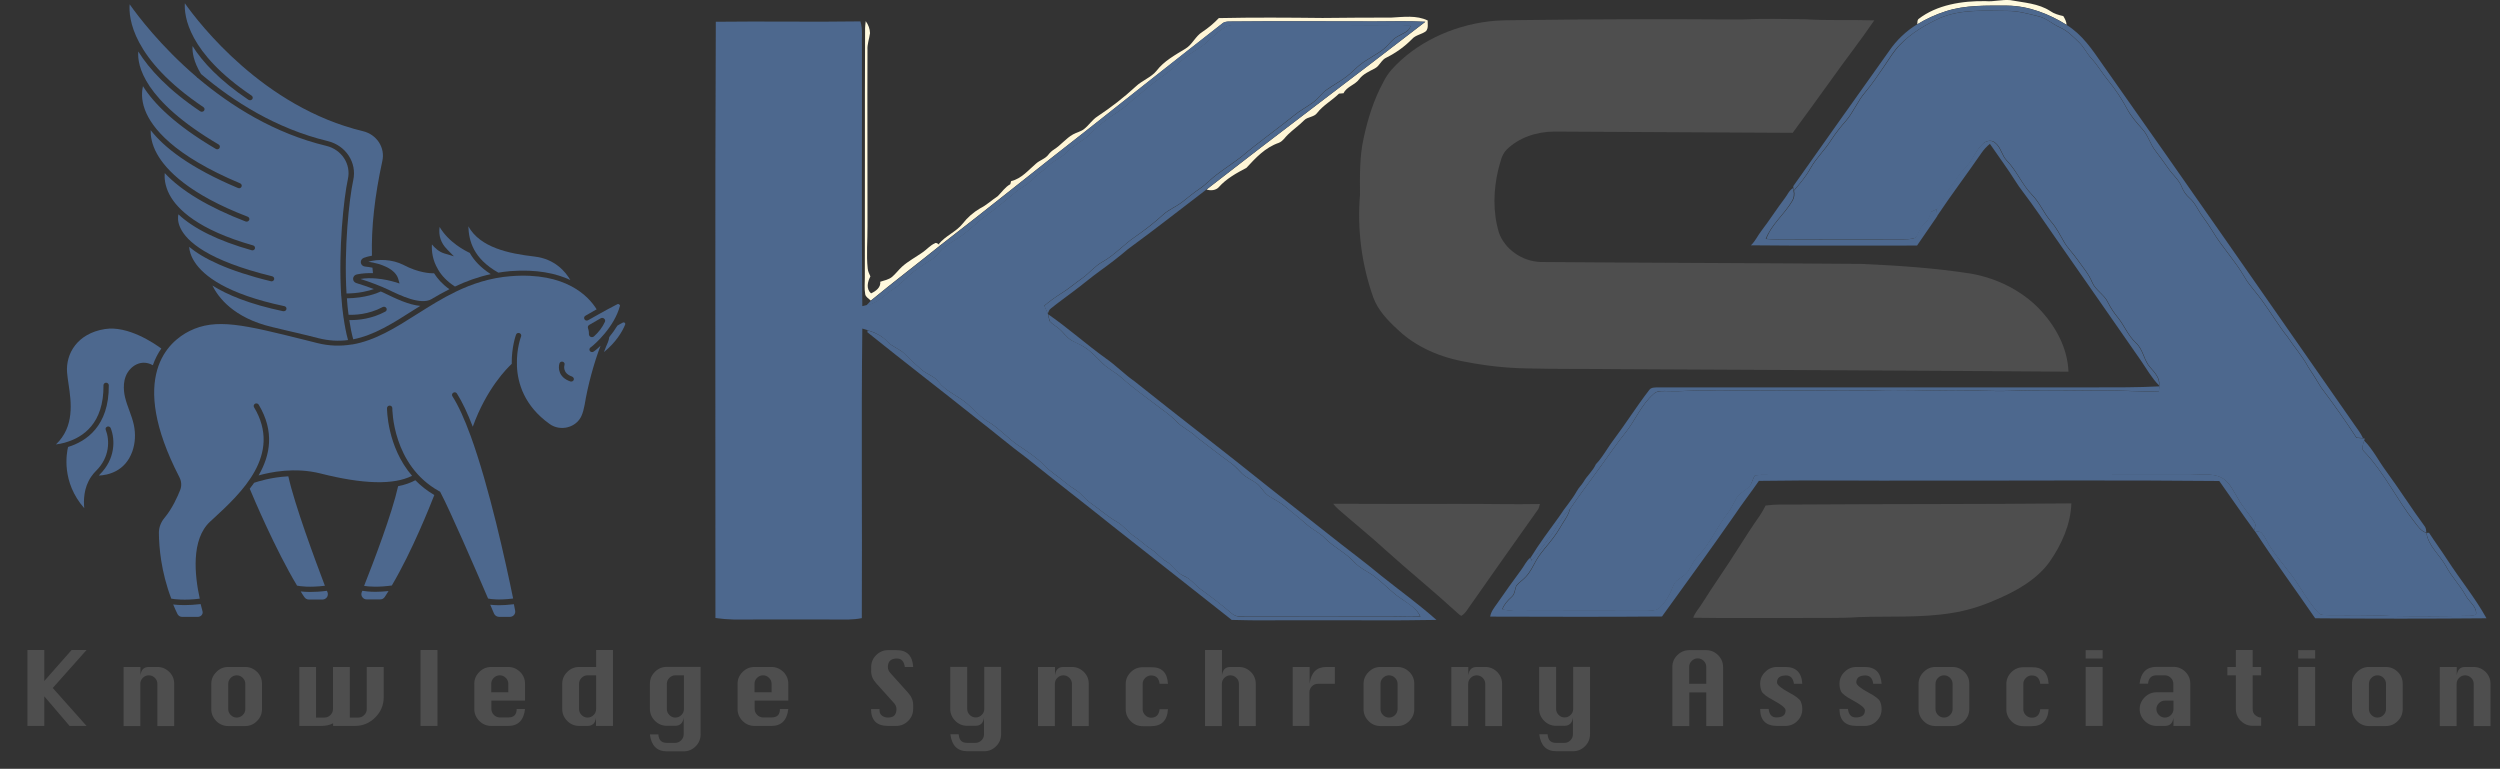 <?xml version="1.0" encoding="utf-8"?>
<!-- Generator: Adobe Illustrator 24.3.0, SVG Export Plug-In . SVG Version: 6.00 Build 0)  -->
<svg version="1.1" id="レイヤー_1" xmlns="http://www.w3.org/2000/svg" xmlns:xlink="http://www.w3.org/1999/xlink" x="0px"
	 y="0px" viewBox="0 0 1976.1 607.7" style="enable-background:new 0 0 1976.1 607.7;" xml:space="preserve">
<rect x="0" y="0" width="1976.1" height="607.7" fill="#333333" stroke="none"/>
<style type="text/css">
	.st0{fill:#FFF9DD;}
	.st1{fill:#4D688E;}
	.st2{fill:#FFF6D7;}
	.st3{fill:#4E4E4E;}
	.st4{fill:#FFF9DE;}
</style>
<g id="レイヤー_2_1_">
	<g id="レイヤー_1-2">
		<path class="st0" d="M1569.5,0.9c6.5,0.6,12.9-1.4,19.4-0.8c10.8,2,22.6,2.6,31.8,8.7c3,2.1,6.6,3.1,10.2,3.9
			c1.3,2.1,2.5,4.4,2.6,6.9c-13.8-8.6-29.9-15-46.9-15.2c-16.3,0-33.1-0.6-48.7,4.5c-7.8,2.5-15.4,6-22.4,10.3c0.2-1.4-0.2-3,1-4.2
			C1530.9,3.8,1550.9,0.6,1569.5,0.9z"/>
		<path class="st1" d="M1537.9,9c15.6-5.1,32.4-4.5,48.7-4.5c17,0.2,33.1,6.6,46.9,15.2c12.4,7.6,20.2,19.4,28,30.6
			c66.8,94.6,132.7,189.6,198.9,284.5c2.6,3.8,5.5,7.4,7.4,11.5l-5.1-0.4c-8.8-13.5-18.2-26.8-28-39.8c-3.2-5.5-6.7-10.9-10.2-16.2
			c-4.5-8.5-11.1-15.8-16.4-23.9c-7.2-9-12.9-18.8-19.7-28.1c-4.6-6.6-10.5-12.4-14.4-19.4c-7.3-12.5-17.5-23.3-24.9-35.6
			c-2.5-4.1-5.2-8.1-8.1-12c-3.5-4.7-5.5-10.2-10.1-14.3c-2.7-2.4-4.9-5.3-6.2-8.7c-2.1-5.7-7.2-9.7-10.6-14.7
			c-3.4-4.8-6.8-9.6-10.4-14.2c-4.1-5.3-5.6-12-10.2-17c-4.4-5-8.8-10-12-15.8c-4.3-8.1-9.4-15.7-15.2-22.8c-4.6-5.5-8-11.7-12.9-17
			c-3.9-4.1-6.1-9.2-10.1-13.1c-4.6-4.4-9.1-9.1-15.2-11.8c-5.8-2.5-10.3-7-16.5-8.6c-8.2-2-16.4-4.4-25-4.3
			c-17.7-0.1-36.4-1.5-52.9,5.5c-11.8,5.4-23.1,12.1-31.9,21.1c-5.2,5.1-8.6,11.3-12.6,17.1c-4.8,7.1-9.6,14.2-15.2,20.8
			c-5.9,6.9-9,15.3-14.9,22.2c-4.4,4.9-8.4,10.1-12,15.6c-4.9,7.7-11.8,14.2-16.2,22.1c-3.5,6.4-8.2,12.1-13.1,17.6
			c-0.1-0.5-0.2-1.5-0.3-2.1c0-0.3,0-1,0-1.4c25.1-35.6,50.3-71.1,75.6-106.6c5.9-8.7,13.5-16,22.5-21.4
			C1522.5,15,1530,11.5,1537.9,9z"/>
		<path class="st1" d="M1533.6,14.2c16.5-7,35.2-5.6,52.9-5.5c8.6-0.1,16.8,2.3,25,4.3c6.3,1.5,10.8,6.1,16.5,8.6
			c6.1,2.7,10.6,7.4,15.2,11.8c4.1,3.9,6.3,9,10.1,13.1c4.9,5.3,8.3,11.5,12.9,17c5.8,7.1,10.9,14.8,15.2,22.9
			c3.1,5.8,7.5,10.8,12,15.8c4.6,5.1,6.1,11.7,10.2,17c3.6,4.7,7,9.4,10.4,14.2c3.4,5,8.5,9,10.6,14.7c1.3,3.4,3.5,6.4,6.2,8.7
			c4.5,4,6.6,9.6,10.1,14.3c2.9,3.9,5.5,7.9,8.1,12c7.4,12.4,17.7,23.2,24.9,35.6c3.9,7,9.8,12.8,14.4,19.4
			c6.7,9.2,12.5,19.1,19.7,28.1c5.3,8.1,11.9,15.4,16.4,23.9c3.5,5.4,6.9,10.7,10.2,16.2c9.8,13,19.2,26.2,28,39.8l5.1,0.4l1.5,0.1
			c-0.1,0.5-0.4,1.4-0.5,1.8c-0.6,2.8-2.8,6.2,0,8.6c16.1,16.9,25.6,37.6,39.8,55.7c2.6,3.3,4.9,7.1,9.3,8.5l0.1,0.1l0,0
			c1.5,10.4,10.8,17.6,15.7,26.7c4.3,8.1,11,14.8,15.4,22.9c2.7,5,9.3,9,8,15.1c-2.2,0.6-4.5,0.9-6.9,0.8
			c-19.6,0.5-39.1,0.5-58.7,0.2c-16.9-1-33.9-0.5-50.8-0.7c-2.8-0.2-6.3,0.3-8.2-2c-6.3-6.8-11-14.7-16-22.3
			c-6.2-9.8-14.5-18.4-20.9-28.1c-2.9-4-4.5-8.6-7.7-12.4c-1.3-1.6-3.8-1.2-5.6-1.7l-0.3-0.4c0.3-2.2,1.6-4.6,0-6.7
			c-3.8-6.2-9.1-11.7-12.6-18.1c-3.6-5.7-6.2-12.5-12.3-16.4c-7.7-4.6-17.3-2.8-25.9-2.8c-109.9,0.2-219.9,0-329.8,0.1
			c-4.7,0-9.4-0.4-14,0.3c-2.2,2.8-2.3,6.4-4.6,9c-3.1,3.2-7.8,5.1-10,9c-2.4,4.3-4.4,8.8-7.5,12.7c-6.7,8.5-11.1,18.3-17.6,26.9
			c-3,4.1-7,7.5-9.5,11.9c-1.9,3.2-3.3,6.9-6.5,9.3c-3.1,2.6-7.4,4.4-8.8,8.3c-2.5,6.4-5.7,12.8-11,17.7c-2.5,2.4-6.5,2.1-9.8,2.3
			c-30.5-0.1-61,0-91.5,0c-7.7-0.1-15.5,0.8-22.9-1.2c1.4-3.9,4.3-7,7.4-9.8c2.7-2.3,2.4-5.9,3.7-8.8c2-2.5,5-4.4,7.2-6.8
			c3.7-3.7,5.8-8.4,8.3-12.9c3.7-6.6,9.2-12.1,13.7-18.2c3.8-4.9,6.5-10.3,9.9-15.4c1.5-2.4,2.6-5,3.4-7.7
			c7.8-11.6,16.5-22.8,24.6-34.2c6.3-8.6,12.2-17.4,18.9-25.7c8-9.9,12.5-22,22.3-30.7c3-3,7.9-2.2,11.9-2.3
			c10.9,0.5,21.8-1.1,32.7-0.5c10.2,0.6,20.3-0.3,30.5,0c32.7-0.4,65.5,0.5,98.2,0.1c21.8,0.8,43.7-0.3,65.5-0.3
			c14.3-0.1,28.7,1,43,0.5c24.8-0.9,49.7-0.3,74.5-0.2c14.4-0.4,28.8,1.2,43.2,0.5c0.1-1.3,0.2-2.5,0.3-3.8c0-0.2,0-0.7,0-1
			c0.7-5.7-3.4-10-7-14.1c-5.2-5.8-5.4-14-11.3-19.4c-6.2-5.7-9-13.4-14.1-19.8c-3.1-3.7-5.8-7.8-8-12.1c-2.8-6.2-9.9-9.7-12.5-16
			c-2.7-6.6-7.6-12.1-11.7-18c-3.3-4.8-7.7-8.9-10.5-13.9c-3.2-5.5-6-11.2-10.3-16.1c-5.8-6.6-8.8-14.8-15-21.1
			c-8-8.1-11.9-18.7-19.8-26.9c-4.3-4.3-4.7-10.9-9.8-14.6c-2.8-2.2-7-1.2-9.3,1.1c-6.2,5.7-8.2,13.9-14.3,19.6
			c-4.8,4.4-7.4,10.2-11.5,15.1c-4.4,5.2-5.7,11.9-10.4,16.9c-1.5,0.8-3.1,1.5-4.6,2.2c-0.7,2.3-1.6,4.6-2.8,6.7
			c-2.1,2.8-5.4,4.8-6.5,8.1c-1.2,2.2-1.5,5.5-4.6,6.2c-5,1.1-10.1,0.7-15.2,0.8c-30.1,0-60.2-0.1-90.3,0.1c-3.7,0-7.4-0.2-11.1-0.5
			c4.1-11.4,14.6-19.5,20.7-30c1.5-2.4,1.9-5.3,1.2-8.1c4.8-5.6,9.6-11.3,13.1-17.6c4.4-7.9,11.3-14.4,16.2-22.1
			c3.6-5.5,7.6-10.7,12-15.6c5.9-6.9,9-15.3,14.9-22.2c5.5-6.6,10.3-13.7,15.2-20.8c4-5.8,7.5-12,12.6-17.1
			C1510.5,26.3,1521.8,19.6,1533.6,14.2z"/>
		<path class="st1" d="M565.8,17.2c38.1-0.5,76.2,0.3,114.3-0.3c2,6.4,0.9,13,1.2,19.6c0.2,68.5-0.4,137,0.3,205.5l3.2-0.8
			c9.2-1.6,14.9-8.8,22.1-13.4c6.1-3.9,10.4-9.7,16.2-13.9c4.2-3.1,8.5-6,13-8.6c4.2-2.6,6.6-6.9,10.4-10s8.2-5.4,12.3-8.2
			c7.1-4.8,12.8-11,19.6-16c9.1-6.3,17.2-13.6,25.7-20.5c3.8-2.7,8.1-4.8,11.2-8.3c3.9-4.3,9.4-7.1,13.4-11.3
			c3.8-4.2,9.9-5.9,13.6-10.1c5.4-5.8,13.2-9,18.8-14.6c3.9-4,8.1-7.7,12.6-11.1c5.9-4.6,12.7-8.1,18.1-13.2
			c4.4-4.1,9.5-7.7,14-11.8c5.7-5.1,12.4-9.2,18.4-14c5.4-4.2,10.2-9.2,15.8-13.2c4.4-3.2,9.4-5.6,13.4-9.3
			c4.8-4.4,9.5-9.1,15.3-12.5c2.7-1.6,6-1.6,9.1-1.6c22.2,0.4,44.4,0.1,66.6,0c17.7,0.1,35.4,0.4,53.1,0.2
			c5.8-0.3,11.7-0.1,17.5,0.4c-1,4.7-6.3,6.1-10.2,8.4c-4.7,2.5-7.2,7-11.2,10.1c-5.7,4.5-12.6,7.7-18.3,12.1
			c-3.6,2.8-6.6,6.2-10.2,9c-5,4-10.9,7.1-16.2,10.8c-4.3,3-6.9,7.3-11.1,10.3c-4.8,3.5-10.2,6.3-14.8,10.1
			c-13.7,11.1-28.2,21.3-41.7,32.7c-6.5,5-13.5,9.5-20,14.5c-4.5,3.4-8.2,7.6-13,10.8s-9,6.8-13.4,10.2c-4.8,3.9-11,6.2-15.6,10.4
			c-6.8,6.2-14.1,11.9-21.7,17.2c-9.2,6.2-16.4,14.6-26.2,20.1c-6.2,3.4-10.4,9-16.1,13c-5.5,3.8-10.5,8.2-16.3,11.8
			c-4.7,3-9.3,6.3-13.6,9.9c1,2,2,4.1,2.8,6.2l0.1,0.5c0.3,1.9,0.8,3.8,1.4,5.6c2,2.3,4.8,3.8,7.2,5.8c3.6,2.9,5.9,6.9,10,9.3
			c3.2,1.9,6.9,3.1,10,5.2c5.7,3.6,10.1,8.6,14.8,13.2c4.2,4.1,9.8,6.7,14.1,10.6c9.3,8.3,19.6,15.6,29.5,23.2
			c4.9,3.7,10,7.2,14.2,11.6c4.6,5.1,11.6,7.8,16.4,12.8c9,6.8,17.8,13.8,27,20.4c3.3,2.4,5.9,5.5,8.8,8.3c3.3,3.3,7.9,5,11.6,7.8
			c3.9,3,5.7,7.7,10,10.2c4.5,2.7,9.2,5.2,13.2,8.6c5.4,4.6,11.1,8.9,16.4,13.7c4.3,3.9,10.1,6.4,14.1,10.6
			c6.8,7.1,16.4,11.5,23.1,18.8c4.6,5.2,11.6,7.9,17,12.2c7.3,5.6,13.3,12.5,21.2,17.5c5.4,3.8,11.7,7.4,14.2,13.5
			c-6.1,0.4-12.3,0.2-18.4,0.1c-41,0.1-82.1,0.1-123.1,0c-2.9,0.2-5.7-0.8-7.8-2.7c-7.6-6.5-15.5-12.6-23.7-18.5
			c-4.9-3.4-8.1-8.5-13.8-10.9c-6-2.5-8.7-8.5-14.1-11.6c-4.5-2.7-7.5-6.9-12-9.7c-4.6-2.9-8.3-6.8-12.8-9.8
			c-5.2-3.4-8.6-8.6-14.1-11.7c-7.5-4.3-13.8-10.1-20.8-14.9c-4.2-2.9-7-7.2-11.3-10c-3.1-1.9-6-4-8.8-6.3c-5.2-4.5-11.3-8.1-16-13
			c-6.2-6.4-13.8-11.4-21.3-16.4c-7.8-5.4-14.1-12.5-22.1-17.7c-7.8-4.1-12.8-10.9-19.4-16.2c-7-5.6-16-9.1-21.4-16.3
			c-3.2-4.4-9.2-5.9-13.2-9.4c-4.6-4-9.1-8.1-13.3-12.4c-3.9-4.1-10-5.7-13.8-9.9c-4.1-4.4-9.8-7.2-15.8-9c-1.3-0.4-2.6-0.8-3.9-1.2
			c-0.9,76.3,0,152.6-0.4,228.9c-3.5,0.7-7,1-10.5,1.1c-30.1-0.1-60.3-0.1-90.4,0c-5-0.1-9.9-0.5-14.8-1.2
			C565.6,331.5,565.1,174.3,565.8,17.2z"/>
		<path class="st2" d="M1099.8,13.9c9.6-0.5,19.9-2,28.7,2.3c-0.1,2.8,0.7,6-1.3,8.4c-3.3,2.6-8.3,3-11.1,6.3
			c-5.8,5.9-12.6,10.8-20,14.5c-4.3,1.8-5.4,6.6-9.4,8.7c-4.4,2.3-9.2,4.4-12.2,8.3c-3.2,4.7-10.1,6-12.5,11.3l-3.6,0.3
			c-5.5,5.4-12.7,9.3-17.3,15.3c-2.4,3.4-7.6,2.9-10.4,5.9c-3.9,4-8.6,7.2-12.6,11.1c-2.4,2.2-4,5.3-7.3,6.6
			c-10.8,3.7-18.4,12-25.6,19.8c-7.9,4.1-15.9,8.6-21.7,15.1c-2.3,2.7-6.5,3.1-9.8,2c57.2-44.6,115.5-88.2,173-132.6
			c-13.5-0.8-27-0.3-40.4-0.3c-38,0-76-0.3-114.1,0.1c-2.2,0-4.6,0.2-6.2,1.7c-35.9,28-71.5,56.3-107.2,84.4
			C820,133.2,782,164,743.1,194l-1.2-0.9c5.1-6.6,13.9-9.8,19-16.3c3.8-4.9,8.5-9,13.8-12.1c5.2-2.6,9.2-6.5,13.9-9.6
			c3.3-3.2,5.8-7.2,10-9.5c0.2-0.6,0.5-1.8,0.6-2.4c8.4-2.1,13.6-8.7,19.6-13.8c3-2.8,7.6-3.9,10-7.3c1.2-1.6,2.7-2.9,4.4-4
			c5.5-3.5,9.3-8.7,15-11.9c2.8-1.6,6.3-2.2,8.8-4.3c3.8-3,6.3-7.2,10.5-9.9c10.7-7.1,20.8-14.9,30.2-23.6c5-4.8,12.3-7.2,16.6-12.6
			c5.7-7.5,14.5-12.3,22.7-17.3c5.6-3.4,7.8-9.8,13.4-13.3c4.7-3.1,9.1-6.8,13-10.9c27.3-0.6,54.7-0.4,82-0.1
			C1063.6,14.1,1081.7,13.8,1099.8,13.9z"/>
		<path class="st3" d="M1201.1,15.9c58.3-0.8,116.7-0.9,175-0.5c16.9-0.8,33.9-0.4,50.8-0.2c18.2,1.2,36.4,0.3,54.6,0.9
			c-10.8,15.9-22.8,31.1-33.9,46.8c-10.2,14.1-20.3,28.2-30.6,42.1c-62.8-0.3-125.5-0.7-188.3-1c-14,0-28.3,4.8-37.8,14.3
			c-4.2,4.2-4.9,10.1-6.5,15.3c-4,16.5-4.5,33.9,0.4,50.3c4.5,12.8,18.2,22.9,33.3,23.2c84.3,0.7,168.7,0.8,253,1.5
			c29.1,1.3,58.2,3.2,86.9,7.7c20.2,3.6,39.1,13,52.9,26.8c13.7,14,23.4,31.8,24.1,50.7c-118.4-0.9-236.8-1.4-355.2-2
			c-24.4-0.3-48.9,0-73.3-0.6c-15.8-0.3-31.5-2-47-5c-20.4-3.4-40.2-11.8-54.5-25.5c-8-7.3-15.7-15.4-19.4-25.3
			c-9.3-26.1-12.9-53.9-10.6-81.5c-0.1-15-0.4-30.1,2.9-44.8c3.3-15.3,8-30.5,15.7-44.5c1.7-3.5,3.9-6.7,6.4-9.6
			c18.9-21,47.2-34.5,76.9-38.1C1184.8,15.9,1193,16,1201.1,15.9z"/>
		<path class="st3" d="M1053.8,398.2c33,0.1,66,0.2,99,0.1c21.5-0.1,42.9,0.5,64.4,0.1c-0.3,1.3-0.7,2.7-1.2,3.9
			c-18.1,25.4-36,50.9-53.9,76.4c-2.1,2.8-3.7,6.2-7,8.1c-1.7-0.8-2.8-2.2-4.2-3.3c-17.9-16.4-36.9-31.8-55-48.1
			c-12.1-11.1-25-21.5-37.5-32.4C1056.8,401.6,1055.2,400,1053.8,398.2z"/>
		<path class="st3" d="M1395.6,399.6c7.9-1.1,15.9-0.8,23.8-0.8c72.6-0.5,145.2-0.2,217.9-0.9c-0.6,16.7-7.7,32.6-17.5,46.6
			c-10.3,14-26.6,23.1-43.2,30c-10.9,4.8-22.4,8.3-34.2,10.1c-24.2,3.9-48.9,2.3-73.4,3.2c-16.5,1.1-33,0.4-49.5,0.7
			c-27-0.1-54.1,0.2-81.1-0.2c1.4-4.2,4.7-7.5,7-11.3c9.2-14.7,19.3-28.8,28.5-43.5c5.6-8.8,11.2-17.6,17.3-26.2
			C1392.7,404.9,1394.3,402.3,1395.6,399.6z"/>
		<path class="st4" d="M684.3,16.7c2.1,2.8,3.3,6.1,3.4,9.5c-0.6,4.5-2.3,8.8-2,13.3c-0.2,46.4,0.1,92.9,0,139.3
			c0.1,11.2-1,22.5,0.2,33.7c0.2,2.1,1.3,4.1,2.1,6c-2.2,4.2-3.6,9.7,0.5,13.4c4-1.8,7.8-4.8,7.3-9.2c3.2-1,6.7-1.7,9.3-3.8
			c2.9-2.5,5.1-5.5,7.9-8.1c4.9-4.4,11-7.6,16.5-11.5c3.2-2.2,5.7-5.3,9.3-6.9c1.1-0.9,2.3,0.1,3.1,0.7l1.2,0.9
			c-18.2,14.6-36.8,28.8-54.8,43.6c-1.6-1.6-4-2.8-4.4-5c-0.8-4.4-0.3-8.8-0.3-13.2c0.2-65.1-0.1-130.1,0.2-195.1
			C683.7,21.8,684,19.2,684.3,16.7z"/>
		<path class="st1" d="M965.9,18.7c1.7-1.5,4-1.8,6.2-1.7c38-0.4,76-0.1,114.1-0.1c13.5,0.1,27-0.4,40.4,0.3
			c-57.4,44.4-115.7,87.9-173,132.6c-20.6,15.7-41,31.8-62,47.1c-7,6-14.3,11.6-21.8,17c-7.3,5.2-14.1,11.1-21.3,16.4
			c-5.9,4.5-12,8.8-17.8,13.5c-1.5,1-1.9,2.7-2.5,4.2c-0.8-2.1-1.8-4.1-2.8-6.2c4.3-3.6,8.8-6.9,13.6-9.9
			c5.8-3.5,10.8-7.9,16.3-11.8c5.7-4,9.9-9.6,16.1-13c9.8-5.5,17-13.9,26.2-20.1c7.6-5.2,14.9-10.9,21.7-17.1
			c4.6-4.2,10.7-6.5,15.6-10.4c4.4-3.5,8.7-7.1,13.4-10.2s8.5-7.4,13-10.8c6.5-5,13.5-9.5,20-14.5c13.4-11.4,28-21.6,41.7-32.7
			c4.6-3.8,10-6.6,14.8-10.1c4.2-3,6.8-7.4,11.1-10.3c5.3-3.7,11.1-6.8,16.2-10.8c3.6-2.8,6.6-6.2,10.2-9
			c5.7-4.5,12.6-7.6,18.3-12.1c4-3.1,6.6-7.7,11.2-10.1c3.9-2.3,9.2-3.7,10.2-8.4c-5.8-0.5-11.6-0.7-17.5-0.4
			c-17.7,0.2-35.4-0.1-53.1-0.2c-22.2,0.1-44.4,0.3-66.6,0c-3.1,0-6.4,0-9.1,1.6c-5.8,3.4-10.5,8.1-15.3,12.5c-4,3.7-9,6.1-13.4,9.3
			c-5.6,4-10.3,9-15.8,13.2c-6,4.8-12.7,8.9-18.4,14c-4.5,4.1-9.5,7.6-14,11.8c-5.5,5-12.2,8.6-18.1,13.2
			c-4.4,3.4-8.6,7.1-12.6,11.1c-5.6,5.5-13.4,8.8-18.8,14.6c-3.8,4.2-9.8,6-13.6,10.1c-4,4.2-9.5,6.9-13.4,11.3
			c-3.1,3.4-7.4,5.6-11.2,8.3c-8.5,6.9-16.6,14.2-25.7,20.5c-6.8,5-12.5,11.2-19.6,16c-4,2.8-8.5,5.1-12.3,8.2s-6.2,7.4-10.4,10
			c-4.5,2.6-8.8,5.5-13,8.6c-5.9,4.2-10.1,10-16.2,13.9c-7.2,4.7-12.9,11.9-22.1,13.4c1.1-1.2,2.2-2.4,3.4-3.6
			c18-14.8,36.7-29,54.8-43.6c38.9-30,76.9-60.9,115.6-91C894.5,74.9,930,46.6,965.9,18.7z"/>
		<path class="st1" d="M1567.2,113.7c2.3-2.3,6.6-3.3,9.3-1.1c5.1,3.7,5.5,10.3,9.8,14.6c7.9,8.2,11.9,18.7,19.8,26.9
			c6.2,6.3,9.2,14.5,15,21.1c4.3,4.9,7.1,10.6,10.3,16.1c2.9,5,7.2,9.1,10.5,13.9c4.2,5.9,9,11.4,11.7,18c2.6,6.3,9.8,9.8,12.5,16
			c2.2,4.4,4.9,8.4,8,12.1c5.1,6.4,7.9,14.1,14.1,19.8c5.9,5.4,6.1,13.6,11.3,19.4c3.6,4.1,7.8,8.4,7,14.1
			c-5.7-5.9-9.6-12.8-14.1-19.4c-22.6-32.7-45.5-65.2-68.1-97.8c-8.5-12.2-16.7-24.5-25.7-36.3c-1.9-2.4-3.6-5-5.3-7.6
			c-6.4-10.2-13.6-19.9-20.4-29.8c-2.6,2.1-4.9,4.6-6.8,7.4c-11.4,16.6-23.7,32.8-34.9,49.6c-0.2-1.8-0.3-3.6-0.5-5.5
			c4.7-5,6-11.7,10.4-16.9c4.2-4.8,6.7-10.7,11.5-15.1C1559,127.5,1561,119.3,1567.2,113.7z"/>
		<path class="st1" d="M1410.7,156.8c2.2-2.7,3.3-6.2,6.6-8.1c0.1,0.5,0.3,1.5,0.3,2.1c0.7,2.7,0.3,5.7-1.2,8.1
			c-6,10.4-16.5,18.6-20.7,30c3.7,0.2,7.4,0.5,11.1,0.5c30.1-0.1,60.2-0.1,90.3-0.1c5-0.1,10.2,0.3,15.2-0.8c3.1-0.7,3.4-4,4.6-6.2
			c1.1-3.4,4.4-5.4,6.5-8.1c1.1-2.1,2.1-4.4,2.8-6.7c1.5-0.7,3.1-1.4,4.6-2.2c0.2,1.8,0.3,3.6,0.5,5.5l-0.6,0.9
			c-5.2,7.4-10.2,15-15.4,22.4c-43.8-0.1-87.5,0.3-131.3-0.2c3.6-3.4,5.4-7.8,8.4-11.6C1398.9,173.8,1404.4,165.1,1410.7,156.8z"/>
		<path class="st1" d="M1868.7,356.8c-2.8-2.4-0.6-5.8,0-8.6c7,7.1,11.3,15.9,17.1,23.8c10.7,14.5,20.2,29.7,30.9,44.2
			c1,1.4,1,3.1,1.2,4.8c-4.5-1.4-6.8-5.3-9.3-8.5C1894.4,394.5,1884.8,373.7,1868.7,356.8z"/>
		<path class="st1" d="M828.5,248.4c15.8,10.9,30,23.7,45.6,34.9c8.1,5.6,14.7,12.6,22.8,18.2c35.5,28.4,71.7,56,107.1,84.5
			c15.5,12.2,31,24.4,46.5,36.6c13.7,11,28,21.4,41.4,32.6c14.5,11.6,29.7,22.5,43.5,34.8c-34.1,0.7-68.2,0.1-102.2,0.3
			c-19.9-0.2-39.8,0.4-59.6-0.3c-31.1-24.7-62.4-49.1-93.5-73.7c-22.9-18.4-46.2-36.3-69.1-54.7c-13.2-9.8-25.6-20.4-38.6-30.4
			c-28.8-23-58.1-45.5-86.8-68.6c0-0.4,0.1-1.1,0.2-1.5c6,1.8,11.8,4.6,15.8,9c3.8,4.2,9.9,5.8,13.8,9.9c4.3,4.3,8.7,8.4,13.3,12.4
			c4.1,3.5,10,5,13.2,9.4c5.4,7.1,14.4,10.7,21.4,16.3c6.6,5.3,11.7,12,19.4,16.2c8,5.2,14.2,12.3,22.1,17.7
			c7.5,5,15.1,10,21.3,16.4c4.7,5,10.8,8.5,16,13c2.8,2.3,5.8,4.4,8.8,6.3c4.3,2.8,7.1,7.1,11.3,10c7,4.9,13.3,10.6,20.8,14.9
			c5.5,3.1,8.9,8.3,14.1,11.7c4.5,3,8.2,6.9,12.8,9.8c4.4,2.8,7.5,7,12,9.7c5.5,3.1,8.1,9.1,14.1,11.6c5.7,2.4,8.9,7.5,13.8,10.9
			c8.2,5.8,16.1,12,23.7,18.5c2.1,1.9,4.9,2.9,7.8,2.7c41,0,82.1,0,123.1,0c6.1,0.1,12.3,0.3,18.4-0.1c-2.5-6-8.9-9.6-14.2-13.5
			c-7.9-5-13.9-11.9-21.2-17.5c-5.4-4.4-12.4-7-17-12.2c-6.7-7.3-16.2-11.7-23.1-18.8c-4-4.2-9.8-6.7-14.1-10.6
			c-5.3-4.7-11-9-16.4-13.7c-3.9-3.4-8.7-5.9-13.2-8.6c-4.4-2.5-6.2-7.2-10-10.2c-3.7-2.8-8.3-4.6-11.6-7.8
			c-2.8-2.9-5.4-5.9-8.8-8.3c-9.2-6.6-18-13.6-27-20.4c-4.8-5-11.7-7.7-16.4-12.8c-4.2-4.4-9.3-7.9-14.2-11.6
			c-10-7.6-20.3-14.9-29.5-23.2c-4.3-3.9-10-6.5-14.1-10.6c-4.7-4.6-9.1-9.5-14.8-13.2c-3.1-2-6.8-3.3-10-5.2
			c-4.1-2.4-6.4-6.4-10-9.3c-2.3-2-5.2-3.5-7.2-5.8C829.3,252.2,828.8,250.3,828.5,248.4z"/>
		<path class="st1" d="M1303.6,308.3c1.5-2.3,4.8-2,7.3-2.1c114.9,0,229.7,0,344.6,0c17.1,0,34.2,0.1,51.3-0.8
			c-0.1,1.3-0.2,2.5-0.3,3.8c-14.4,0.7-28.8-0.9-43.2-0.5c-24.8-0.1-49.7-0.8-74.5,0.2c-14.3,0.5-28.7-0.6-43-0.5
			c-21.8,0.1-43.7,1.1-65.5,0.3c-32.7,0.4-65.5-0.5-98.2-0.1c-10.2-0.3-20.3,0.6-30.5,0c-10.9-0.6-21.8,1.1-32.7,0.5
			c-4,0-8.9-0.8-11.9,2.3c-9.9,8.7-14.4,20.8-22.3,30.7c-6.7,8.3-12.6,17.1-18.9,25.7c-8.1,11.5-16.8,22.6-24.6,34.2
			c-6.9,6.3-10.2,14.9-15.7,22.1c-4.8,6.4-9.6,12.8-14.6,19.1c-0.3-0.6-0.8-1.8-1.1-2.3c6.9-11.3,15-22,22.8-32.8
			c4.3-6.8,9.9-12.9,13.8-19.9c1.4-2.7,3.9-4.9,5.4-7.5c2.8-4.8,7.4-8.6,9.6-13.7c1.8-1.8,3.4-3.9,4.9-6c3.1-4.3,5.7-8.8,8.9-13
			C1285,335,1293.6,321.2,1303.6,308.3z"/>
		<path class="st1" d="M1387.3,375.7c4.6-0.6,9.3-0.2,14-0.3c109.9-0.1,219.8,0.1,329.8-0.1c8.6,0,18.3-1.8,25.9,2.8
			c6.1,4,8.7,10.7,12.3,16.4c3.6,6.4,8.8,11.8,12.6,18.1c1.6,2,0.3,4.5,0,6.7c-9.5-12.9-18.4-26.1-27.7-39.1
			c-78.5-0.8-157.1-0.2-235.6-0.3c-42.8,0.2-85.5-0.5-128.3,0.2c-6.3,9.2-13.3,18.1-19.5,27.4c-18.7,26.8-37.9,53.3-57.1,79.8
			c-45.3,0.4-90.5,0.2-135.8,0.1c0.6-4,3.3-7.2,5.6-10.5c6.2-9,12.6-17.9,19.1-26.7c2.3-3.1,3.9-6.8,7-9.4c0.3,0.6,0.8,1.8,1.1,2.3
			c5-6.3,9.9-12.7,14.6-19.1c5.5-7.2,8.8-15.8,15.7-22.1c-0.7,2.7-1.9,5.3-3.4,7.7c-3.4,5.1-6.1,10.5-9.9,15.4
			c-4.5,6.1-10.1,11.6-13.7,18.2c-2.5,4.4-4.6,9.1-8.3,12.9c-2.2,2.4-5.2,4.2-7.2,6.8c-1.3,2.9-1.1,6.5-3.7,8.8
			c-3.2,2.8-6,6-7.4,9.8c7.4,2,15.2,1.2,22.9,1.2c30.5-0.1,61-0.1,91.5,0c3.3-0.2,7.3,0.1,9.8-2.3c5.3-4.9,8.6-11.3,11-17.7
			c1.4-3.9,5.7-5.6,8.8-8.3c3.2-2.5,4.5-6.1,6.5-9.3c2.5-4.4,6.5-7.8,9.5-11.9c6.5-8.6,10.9-18.4,17.6-26.9
			c3.1-3.9,5.2-8.4,7.5-12.7c2.2-3.9,6.9-5.8,10-9C1385,382.1,1385.2,378.4,1387.3,375.7z"/>
		<path class="st1" d="M1782.3,419.7c1.8,0.5,4.3,0.1,5.6,1.7c3.2,3.8,4.8,8.4,7.7,12.4c6.4,9.7,14.7,18.3,20.9,28.1
			c5,7.6,9.7,15.5,16,22.3c1.8,2.4,5.4,1.8,8.2,2c16.9,0.2,33.9-0.3,50.8,0.7c19.6,0.3,39.1,0.3,58.7-0.2c2.3,0,4.6-0.2,6.9-0.8
			c1.3-6.1-5.3-10.1-8-15.1c-4.4-8-11.1-14.8-15.4-22.9c-4.9-9-14.2-16.3-15.7-26.7l2-0.1c4.8,7.4,10,14.5,14.8,21.9
			c10,15.4,21.8,29.8,30.6,45.7c-45.1,0.4-90.3,0.4-135.4,0C1814.1,465.6,1797.5,443,1782.3,419.7z"/>
		<g>
			<path class="st1" d="M422.6,202.8c16.2,1.9,24.5,12.2,28.2,18.5c-11.2-5.2-26.5-8.6-47.5-7c-3.2,0.3-6.4,0.7-9.4,1.2
				c-19.8-11.2-23.3-25.1-23.7-36.6C379.5,195.6,401.8,200.4,422.6,202.8z"/>
			<path class="st1" d="M341.4,193.2c2.2,2.7,5.5,5.8,9.7,7.1l7.7,2.3l-5.5-5.6c-4.8-4.9-6.8-10.8-5.8-17.6
				c7.1,12.2,20.5,19,23.8,20.5c3.3,5.8,8.4,11.5,16.6,16.8c-10.2,2.2-19.6,5.7-28.3,9.8c-6.3-4.1-10.6-8.7-13.3-13.4
				c-0.1-0.1-0.1-0.3-0.2-0.4C341.8,205.5,341.1,198.3,341.4,193.2z"/>
			<path class="st1" d="M319.1,209.5c11.7,6.1,20.7,6.6,24,6.5c2.7,4.3,6.6,8.7,12.1,12.6c-4.9,2.5-9.6,5.1-14.1,7.8
				c0,0-0.1,0-0.1,0.1c-8.5,4.8-24.5-2.9-34.2-7.6c-5.6-2.7-14.8-6.2-21.9-8.4c4.2-0.7,8.4-0.7,12.1-0.4c0,0,0,0,0,0c0,0,0,0,0,0
				c6.7,0.5,12.2,2,15,2.8l3.8,1.2l-1-3.6c-2.3-7.9-13.3-12.1-23.7-13.6C298.6,204.7,309.8,204.7,319.1,209.5z"/>
			<path class="st1" d="M279.2,268.2c-1.3-4.7-2.3-9.8-3.1-15.2c0.4,0,0.9,0,1.4,0c5.7,0,16.3-0.9,27.1-6.7c1-0.5,1.4-1.8,0.8-2.8
				c-0.6-1-1.9-1.3-2.9-0.8c-11.4,6.1-22.8,6.3-27,6.1c-0.6-4.2-1-8.6-1.3-13c14.5-0.2,23.8-4,26.8-5.4c1.5,0.6,2.9,1.3,4.1,1.9
				c7.7,3.7,18,8.7,27.1,9.5c-1.8,1.1-3.6,2.2-5.3,3.3C310.5,255.6,295.6,265,279.2,268.2z"/>
			<path class="st1" d="M152.2,36.4c7.8,12.5,21.3,27.1,44.2,42.5c1,0.6,2.3,0.4,3-0.5c0.7-0.9,0.4-2.2-0.5-2.8
				c-50.3-33.9-53.4-63-52.8-73c11.3,16,62.2,82.2,140.8,101.1c10.9,2.6,17.7,13,15.3,23.6c-6,27.5-8.8,52.6-8.2,74.8
				c-2.3,0.4-4.5,1-6.4,1.7c-1.6,0.6-2.6,2.1-2.4,3.8c0.2,1.7,1.6,2.9,3.3,3.1c2,0.2,4,0.5,5.9,0.9c0.1,1.5,0.2,2.9,0.4,4.3
				c-4-0.1-8.3,0.1-12.7,1c-1.7,0.3-2.9,1.7-3,3.3c-0.1,1.7,1,3.1,2.7,3.6c4,1.2,9,2.9,13.7,4.7c-4.3,1.5-11.7,3.4-21.6,3.5
				c-2.1-35.5,2.1-74.8,5.3-89.5c3.1-13.9-5.8-27.5-20.2-31c-40.7-9.8-74.5-31.3-100.1-53C152.8,48.5,151.9,40.9,152.2,36.4z"/>
			<path class="st1" d="M215.1,258.5c-30.7-7.2-42.8-23.8-47.2-32.8c11.6,7.3,29.2,14.7,55.9,20.3c0.2,0,0.3,0,0.5,0
				c1,0,1.9-0.6,2.1-1.6c0.3-1.1-0.5-2.2-1.6-2.4c-46.1-9.7-63.9-24.2-70.8-34.7c-3.3-5-4.3-9.3-4.5-12.2
				c10.8,9,30.1,18.8,64.6,27.2c0.2,0,0.4,0.1,0.5,0.1c0.9,0,1.8-0.6,2.1-1.5c0.3-1.1-0.4-2.2-1.5-2.5
				c-51.1-12.5-67.7-27.7-72.6-38.2c-2.2-4.6-2.1-8.4-1.6-10.8c12.2,11.4,31.6,21,57.9,28.4c0.2,0.1,0.4,0.1,0.6,0.1
				c0.9,0,1.8-0.6,2-1.4c0.3-1.1-0.3-2.2-1.4-2.5c-43.6-12.4-60-28.6-66.1-40.1c-3.8-7.2-4.1-13.4-3.8-17.1
				c13.3,14.2,34.7,27,64,38.3c0.3,0.1,0.5,0.1,0.8,0.1c0.8,0,1.6-0.5,2-1.3c0.4-1-0.1-2.2-1.2-2.6c-46.4-17.8-64.6-36.9-71.7-49.7
				c-4.4-7.9-5.1-14.5-5-18.7c10.5,13.5,30.7,29.6,69,45.7c0.3,0.1,0.6,0.2,0.9,0.2c0.8,0,1.6-0.5,1.9-1.2c0.5-1,0-2.2-1.1-2.7
				c-52.6-22.1-70-43.9-75.3-58.3c-3-8.1-2.4-14.6-1.5-18.5c8.5,13.6,25.3,30.6,57.6,49.6c0.3,0.2,0.7,0.3,1.1,0.3
				c0.7,0,1.4-0.3,1.8-1c0.6-1,0.3-2.2-0.7-2.8c-59.6-35.1-64.4-62.8-63.5-73.5c8.6,13.8,23.4,30.1,49,47.3c1,0.6,2.3,0.4,3-0.5
				c0.7-0.9,0.4-2.2-0.5-2.8c-56.6-38.1-59.2-70.8-58.3-81.3c6.1,8.7,24.5,33.2,53,57.5c0,0,0,0,0,0.1c0.2,0.4,0.6,0.6,1,0.8
				c26,21.9,60.2,43.6,101.4,53.5c12.2,2.9,19.7,14.5,17.1,26.2c-3.3,15.1-7.6,55.8-5.3,92.2c0,0,0,0.1,0,0.1c0,0.2,0,0.3,0.1,0.5
				c0.4,5.7,0.9,11.2,1.7,16.6c0,0.2,0,0.3,0.1,0.4c0.9,6.2,2,12.1,3.5,17.5c-7.4,1-15.1,0.6-23.5-1.5l-9.1-2.3
				C232.3,262.7,223.3,260.4,215.1,258.5C215.1,258.6,215.1,258.5,215.1,258.5z"/>
			<path class="st1" d="M113.5,286.7c-3.9,0.1-7.7,1.9-10.6,5.1c-6.4,6.9-5.3,16.8-4.1,22.1c0.9,3.7,2.2,7.3,3.5,10.8
				c1.4,3.8,2.7,7.4,3.5,11.2c1.5,7.2,1.1,14.4-1.2,20.9c-5.7,16.1-19.6,18.8-26.5,19.1c0.3-0.3,0.5-0.6,0.8-0.9
				c12.2-12.1,12.3-27.3,8.6-36.6c-0.4-1-1.6-1.6-2.7-1.2c-1.1,0.4-1.7,1.6-1.2,2.6c3.2,8.2,3.2,21.7-7.7,32.4
				c-1.4,1.4-2.6,2.8-3.6,4.3c-0.1,0.1-0.2,0.3-0.3,0.4c-5.9,8.7-6,18.7-5.4,24.8c-18.2-20.7-14-43.4-12.8-48.4
				c14.1-4.3,32.5-16.3,32.2-48.8c0-1.1-1-2-2.1-2c0,0,0,0,0,0c-1.2,0-2.1,0.9-2.1,2c0.3,30.2-16.1,41.2-30,45.2
				c-0.2,0-0.4,0.1-0.6,0.2c-2.4,0.7-4.8,1.1-7,1.4c14.9-14.1,12.1-33.5,10-47.6c-0.5-3.4-1-6.7-1.2-9.5c-1-14.5,7.9-30.6,29.9-34.1
				c18.2-2.9,38.9,11.2,44.6,15.4c-2.6,3.7-4.9,8.1-6.7,13.2C118.6,287.4,116.1,286.7,113.5,286.7z"/>
			<path class="st1" d="M159.4,486.2c-0.7,0.9-1.9,1.4-3.1,1.4h-12.4c-1.5,0-2.9-0.9-3.6-2.2c-1.2-2.5-2.4-5.1-3.4-7.6
				c2.1,0.3,5.1,0.5,8.8,0.5c3.6,0,7.9-0.2,12.9-0.8c0.5,2,1,3.8,1.4,5.4C160.4,484.1,160.2,485.3,159.4,486.2z"/>
			<path class="st1" d="M258.4,472.1c-0.8,1.1-2.1,1.8-3.5,1.8h-10.7c-1.5,0-2.8-0.7-3.6-1.9c-1-1.4-2-3-2.9-4.5
				c1.9,0.2,4.4,0.4,7.4,0.4c3.6,0,8.1-0.2,13.3-0.9c0.2,0.5,0.4,1,0.6,1.5C259.3,469.6,259.2,471,258.4,472.1z"/>
			<path class="st1" d="M256.8,463c-12.2,1.5-19.7,0.4-22-0.1c-17.1-28.5-34.5-69.6-37.4-76.6c1.2-1.6,2.4-3.1,3.5-4.7
				c2.6-0.9,13.3-4.4,27-5.1C233,399.3,248.5,441.1,256.8,463z"/>
			<path class="st1" d="M328.3,379.6c4.2,4.3,9.2,8.3,15,11.7c-3.1,7.9-17.5,44.4-33.6,71.5c-10.9,1.5-18.4,0.9-21.9,0.3
				c7.7-19.5,21.9-56.6,26.9-78.8C319.9,383.3,324.4,381.7,328.3,379.6z"/>
			<path class="st1" d="M304.1,471.9c-0.8,1.2-2.1,1.9-3.6,1.9h-10.6c-1.4,0-2.7-0.6-3.5-1.8c-0.8-1.1-1-2.5-0.5-3.8
				c0.2-0.4,0.3-0.8,0.5-1.2c2,0.3,5.5,0.8,10.4,0.8c2.9,0,6.4-0.2,10.3-0.6C306.1,468.8,305.1,470.4,304.1,471.9z"/>
			<path class="st1" d="M406.3,486.1c-0.8,1-2.1,1.5-3.4,1.5h-8.3c-1.8,0-3.4-1-4.1-2.6c-0.8-1.9-1.8-4.3-3-7
				c1.7,0.2,3.9,0.4,6.7,0.4c3.2,0,7.2-0.2,12-0.8c0.4,1.9,0.7,3.6,1,5.1C407.4,483.9,407.1,485.2,406.3,486.1z"/>
			<path class="st1" d="M494.1,256.7c-2.4,5.8-7.3,13.9-16.7,21.6c1-2.7,2-5.3,3.1-7.7c0.5-1.2,0.9-2.6,1.1-4.2
				c2.2-2.7,4.4-5.7,6.4-9c0.7-0.4,2.3-1.4,4.3-2.4c0.8-0.4,1.4,0,1.6,0.2C493.9,255.2,494.5,255.8,494.1,256.7z"/>
			<path class="st1" d="M489.4,240.6c-0.2-0.2-0.8-0.5-1.5-0.1c-9.5,4.8-22.9,12.6-23,12.6c-1,0.6-2.3,0.3-2.9-0.7
				c-0.6-1-0.3-2.2,0.7-2.8c0.1,0,3.9-2.3,8.9-5.1c-6.3-10.2-24.2-29.6-67.9-26.2c-16.4,1.3-30.4,6-43.3,12.2c0,0,0,0,0,0
				c-11,5.3-21.1,11.7-31.1,18c-16.7,10.6-32.8,20.7-50.9,23.8c0,0,0,0-0.1,0c-0.1,0-0.2,0-0.3,0c-8.6,1.4-17.7,1.3-27.5-1.2
				l-9.1-2.3c-48.6-12.1-70.7-17.6-91.7-7.1c-16.1,8.1-49.2,35.5-7.9,115.5c1.7,3.2,1.9,6.9,0.6,10.2c-2,5-6.2,14.6-12.5,22.1
				c-2.8,3.4-4.4,7.6-4.3,12c0.1,10.6,1.6,30.2,9.8,51.7c2.7,0.5,10.6,1.5,22.5,0c-4-18.1-7.1-46.8,8.2-60.9l2.5-2.3
				c21.8-20.1,54.8-50.5,32.2-88.1c-0.6-1-0.2-2.2,0.8-2.8c1-0.5,2.3-0.2,2.9,0.8c12.6,21.1,9.2,39.8-0.1,55.9
				c9.3-2.6,28.7-6.7,49.1-1.5c33.6,8.5,57.8,9.1,72.2,1.8c-19.9-23.1-19.8-53.1-19.8-53.5c0-1.1,1-2,2.1-2c0,0,0,0,0,0
				c1.2,0,2.1,0.9,2.1,2c0,0.4-0.1,45.2,37.1,65.7l0.6,0.3l0.3,0.5c7.5,14.2,27.1,59.3,37.7,84c2.1,0.5,8.4,1.4,19.8,0
				c-6-29.3-18.9-88.2-33.6-128.6c-0.1-0.2-0.1-0.3-0.2-0.5c-4.6-12.6-9.4-23.3-14.2-30.8c-0.6-1-0.3-2.2,0.7-2.8
				c1-0.6,2.3-0.3,2.9,0.7c4.2,6.6,8.4,15.6,12.5,26.2c11-30.5,27.4-46.5,30.8-49.7c-0.2-13.2,3.3-22.9,3.4-23.1
				c0.4-1.1,1.6-1.6,2.7-1.2c1.1,0.4,1.7,1.5,1.3,2.6c-0.3,0.8-3.6,9.8-3.3,22c0.1,0.4,0.1,0.7,0,1.1c0.5,14,5.9,31.9,25.8,46.1
				c4.1,3,9.4,3.9,14.4,2.6c4.9-1.3,8.8-4.5,10.8-8.9c1.1-2.5,1.9-5.4,2.5-8.7c2.5-15.3,7.3-33,12.6-46.8c-3.1,3-5.5,4.8-6,4.9
				c-0.2,0.1-0.4,0.1-0.7,0.1c-0.9,0-1.7-0.5-2-1.4c-0.3-0.9,0.1-1.9,1-2.4c1.2-0.8,6-4.9,11-10.9c0,0,0,0,0,0
				c4.9-5.9,9.9-13.6,12.1-22.1C490.1,241.2,489.6,240.8,489.4,240.6z M453.5,300.3c-0.3,0.8-1.1,1.3-2,1.3c-0.2,0-0.5,0-0.7-0.1
				c-9.3-3.2-9.7-10.6-8.6-14.2c0.3-1.1,1.5-1.7,2.6-1.4c1.1,0.3,1.8,1.4,1.4,2.5c-0.2,0.7-1.7,6.6,5.9,9.2
				C453.3,298.1,453.9,299.3,453.5,300.3z M478.1,254.5c-1.9,4.2-4.9,8.1-8.6,11.4c-0.5,0.4-1,0.6-1.6,0.6c-0.3,0-0.7-0.1-1-0.2
				c-0.9-0.4-1.4-1.3-1.4-2.2c0.1-2.1-0.4-3.8-0.7-4.6h0c-0.4-1,0-2.2,1-2.7c1.3-0.8,5.8-3.4,9-5.2c0.9-0.5,2-0.4,2.8,0.3
				C478.3,252.5,478.6,253.5,478.1,254.5z"/>
		</g>
		<g>
			<path class="st3" d="M21.7,573.8v-60H35v24.5l21.6-24.5h11.8l-26.7,30l26.7,30H55l-20-23.4v23.4H21.7z"/>
			<path class="st3" d="M97.7,573.8v-46.6H111v6.6c0.3-2.2,1-3.9,2.1-5c1.1-1.1,2.6-1.6,4.6-1.6h6.7c3.6,0,6.7,1.3,9.4,3.9
				c2.6,2.6,3.9,5.7,3.9,9.4v33.4h-13.3v-33.4c0-1.8-0.7-3.4-2-4.7c-1.3-1.3-2.9-2-4.8-2c-1.8,0-3.4,0.7-4.7,2c-1.3,1.3-2,2.9-2,4.7
				v33.4H97.7z"/>
			<path class="st3" d="M180.4,527.2h13.4c3.6,0,6.7,1.3,9.4,3.9c2.6,2.6,3.9,5.7,3.9,9.4v20c0,3.6-1.3,6.8-3.9,9.4
				c-2.6,2.6-5.7,4-9.4,4h-13.4c-3.6,0-6.8-1.3-9.4-3.9c-2.6-2.6-4-5.8-4-9.4v-20c0-3.6,1.3-6.7,4-9.4
				C173.6,528.5,176.8,527.2,180.4,527.2z M180.4,540.5v20c0,1.8,0.7,3.4,2,4.7c1.3,1.3,2.9,2,4.7,2c1.9,0,3.5-0.7,4.8-2
				c1.3-1.3,2-2.9,2-4.7v-20c0-1.8-0.7-3.4-2-4.7c-1.3-1.3-2.9-2-4.8-2c-1.8,0-3.4,0.7-4.7,2C181.1,537.1,180.4,538.7,180.4,540.5z"
				/>
			<path class="st3" d="M236.4,527.2h13.4v40h6.6c1.9,0,3.5-0.7,4.8-2c1.3-1.3,2-2.9,2-4.7v-33.3h13.3v40h6.7c1.8,0,3.4-0.7,4.7-2
				c1.3-1.3,2-2.9,2-4.7v-33.3h13.4V551c0,6.2-2.2,11.6-6.7,16.1c-4.5,4.5-9.8,6.7-16.1,6.7h-17.2v-2.1c-2.6,1.4-5.7,2.1-9.4,2.1
				h-17.3V527.2z"/>
			<path class="st3" d="M332.4,573.8v-60h13.4v60H332.4z"/>
			<path class="st3" d="M415,553.8h-26.6v6.6c0,1.8,0.7,3.4,2,4.7c1.3,1.3,2.9,2,4.7,2h6.7c4.4,0,6.6-2.2,6.6-6.7h6.6
				c-1,8.9-5.4,13.4-13.3,13.4h-13.4c-3.6,0-6.8-1.3-9.4-3.9c-2.6-2.6-4-5.8-4-9.4v-20c0-3.6,1.3-6.7,4-9.4c2.6-2.6,5.8-3.9,9.4-3.9
				h13.4c3.6,0,6.7,1.3,9.4,3.9c2.6,2.6,3.9,5.7,3.9,9.4V553.8z M388.4,547.2h13.4v-6.7c0-1.8-0.7-3.4-2-4.7c-1.3-1.3-2.9-2-4.8-2
				c-1.8,0-3.4,0.7-4.7,2c-1.3,1.3-2,2.9-2,4.7V547.2z"/>
			<path class="st3" d="M484.4,573.8h-13.3v-6.6c-0.5,4.4-2.8,6.6-6.7,6.6h-6.6c-3.6,0-6.8-1.3-9.4-3.9c-2.6-2.6-4-5.8-4-9.4v-20
				c0-3.6,1.3-6.7,4-9.4c2.6-2.6,5.8-3.9,9.4-3.9h13.4v-13.4h13.3V573.8z M471.1,533.8h-6.7c-1.8,0-3.4,0.7-4.7,2
				c-1.3,1.3-2,2.9-2,4.7v20c0,1.8,0.7,3.4,2,4.7c1.3,1.3,2.9,2,4.7,2c1.9,0,3.5-0.7,4.8-2c1.3-1.3,2-2.9,2-4.7V533.8z"/>
			<path class="st3" d="M553.8,527.2v53.3c0,3.6-1.3,6.8-3.9,9.4c-2.6,2.6-5.7,4-9.4,4h-13.4c-7.8,0-12.3-4.5-13.4-13.4h6.7
				c0.3,4.5,2.5,6.7,6.6,6.7h6.6c1.9,0,3.5-0.7,4.8-2c1.3-1.3,2-2.9,2-4.8v-13.3c-0.5,4.4-2.8,6.6-6.7,6.6h-6.6
				c-3.6,0-6.8-1.3-9.4-3.9c-2.6-2.6-4-5.8-4-9.4v-20c0-3.6,1.3-6.7,4-9.4c2.6-2.6,5.8-3.9,9.4-3.9H553.8z M540.5,533.8h-6.7
				c-1.8,0-3.4,0.7-4.7,2c-1.3,1.3-2,2.9-2,4.7v20c0,1.8,0.7,3.4,2,4.7c1.3,1.3,2.9,2,4.7,2c1.9,0,3.5-0.7,4.8-2
				c1.3-1.3,2-2.9,2-4.7V533.8z"/>
			<path class="st3" d="M623.1,553.8h-26.6v6.6c0,1.8,0.7,3.4,2,4.7c1.3,1.3,2.9,2,4.7,2h6.7c4.4,0,6.6-2.2,6.6-6.7h6.6
				c-1,8.9-5.4,13.4-13.3,13.4h-13.4c-3.6,0-6.8-1.3-9.4-3.9c-2.6-2.6-4-5.8-4-9.4v-20c0-3.6,1.3-6.7,4-9.4c2.6-2.6,5.8-3.9,9.4-3.9
				h13.4c3.6,0,6.7,1.3,9.4,3.9c2.6,2.6,3.9,5.7,3.9,9.4V553.8z M596.5,547.2h13.4v-6.7c0-1.8-0.7-3.4-2-4.7c-1.3-1.3-2.9-2-4.8-2
				c-1.8,0-3.4,0.7-4.7,2c-1.3,1.3-2,2.9-2,4.7V547.2z"/>
			<path class="st3" d="M721.8,527.2h-6.6c-0.6-4.5-2.7-6.7-6.3-6.7c-2.3,0-4.1,0.6-5.3,1.7c-1.2,1.1-1.8,2.8-1.8,5
				c0,1.7,0.6,3.2,1.9,4.7l14.2,15.8c2.6,2.9,3.9,6.1,3.9,9.4v3.3c0,3.6-1.3,6.8-3.9,9.4c-2.6,2.6-5.8,4-9.4,4h-6.6
				c-4.4,0-7.8-1.1-10-3.3c-2.2-2.2-3.4-5.6-3.4-10h6.7c0,0.5,0,0.9,0,1.1c0,1.8,0.7,3.2,2.1,4.2c1.4,1,2.9,1.4,4.6,1.4
				c2.3,0,4-0.6,5.1-1.7c1-1.1,1.6-2.8,1.6-5c0-1.7-0.6-3.3-1.9-4.7l-14.2-15.8c-2.6-2.9-3.9-6-3.9-9.4v-3.3c0-3.6,1.3-6.8,3.9-9.4
				c2.6-2.6,5.8-4,9.4-4h6.6C716.9,513.8,721.3,518.3,721.8,527.2z"/>
			<path class="st3" d="M757.8,580.5c0.3,4.5,2.5,6.7,6.6,6.7h6.6c1.9,0,3.5-0.7,4.8-2c1.3-1.3,2-2.9,2-4.8v-13.3
				c-0.5,4.4-2.8,6.6-6.7,6.6h-6.6c-3.6,0-6.8-1.3-9.4-3.9c-2.6-2.6-4-5.8-4-9.4v-33.3h13.4v33.3c0,1.8,0.7,3.4,2,4.7
				c1.3,1.3,2.9,2,4.7,2c1.9,0,3.5-0.7,4.8-2c1.3-1.3,2-2.9,2-4.7v-33.3h13.3v53.3c0,3.6-1.3,6.8-3.9,9.4c-2.6,2.6-5.7,4-9.4,4
				h-13.4c-7.8,0-12.3-4.5-13.4-13.4H757.8z"/>
			<path class="st3" d="M820.5,573.8v-46.6h13.4v6.6c0.3-2.2,1-3.9,2.1-5c1.1-1.1,2.6-1.6,4.6-1.6h6.7c3.6,0,6.7,1.3,9.4,3.9
				c2.6,2.6,3.9,5.7,3.9,9.4v33.4h-13.3v-33.4c0-1.8-0.7-3.4-2-4.7c-1.3-1.3-2.9-2-4.8-2c-1.8,0-3.4,0.7-4.7,2c-1.3,1.3-2,2.9-2,4.7
				v33.4H820.5z"/>
			<path class="st3" d="M923.2,540.5h-6.6c-0.5-4.4-2.8-6.6-6.7-6.6c-1.8,0-3.4,0.7-4.7,2c-1.3,1.3-2,2.9-2,4.7v20
				c0,1.8,0.7,3.4,2,4.7c1.3,1.3,2.9,2,4.7,2c3.9,0,6.2-2.2,6.7-6.7h6.6c-0.5,8.9-5,13.4-13.4,13.4h-6.6c-3.6,0-6.8-1.3-9.4-3.9
				c-2.6-2.6-4-5.8-4-9.4v-20c0-3.6,1.3-6.7,4-9.4c2.6-2.6,5.8-3.9,9.4-3.9h6.6C918.3,527.2,922.7,531.6,923.2,540.5z"/>
			<path class="st3" d="M952.5,573.8v-60h13.4v20c0.3-2.2,1-3.9,2.1-5c1.1-1.1,2.6-1.6,4.6-1.6h6.7c3.6,0,6.7,1.3,9.4,3.9
				c2.6,2.6,3.9,5.7,3.9,9.4v33.4h-13.3v-33.4c0-1.8-0.7-3.4-2-4.7c-1.3-1.3-2.9-2-4.8-2c-1.8,0-3.4,0.7-4.7,2c-1.3,1.3-2,2.9-2,4.7
				v33.4H952.5z"/>
			<path class="st3" d="M1035.2,573.8h-13.4v-46.6h13.4v13.3c0.5-4.4,1.9-7.7,4.1-10c2.2-2.2,5.3-3.3,9.2-3.3h6.6v13.3h-13.4
				c-1.8,0-3.4,0.7-4.7,2c-1.3,1.3-2,2.9-2,4.8V573.8z"/>
			<path class="st3" d="M1091.2,527.2h13.4c3.6,0,6.7,1.3,9.4,3.9c2.6,2.6,3.9,5.7,3.9,9.4v20c0,3.6-1.3,6.8-3.9,9.4
				c-2.6,2.6-5.7,4-9.4,4h-13.4c-3.6,0-6.8-1.3-9.4-3.9c-2.6-2.6-4-5.8-4-9.4v-20c0-3.6,1.3-6.7,4-9.4
				C1084.4,528.5,1087.6,527.2,1091.2,527.2z M1091.2,540.5v20c0,1.8,0.7,3.4,2,4.7c1.3,1.3,2.9,2,4.7,2c1.9,0,3.5-0.7,4.8-2
				c1.3-1.3,2-2.9,2-4.7v-20c0-1.8-0.7-3.4-2-4.7c-1.3-1.3-2.9-2-4.8-2c-1.8,0-3.4,0.7-4.7,2
				C1091.8,537.1,1091.2,538.7,1091.2,540.5z"/>
			<path class="st3" d="M1147.2,573.8v-46.6h13.4v6.6c0.3-2.2,1-3.9,2.1-5c1.1-1.1,2.6-1.6,4.6-1.6h6.7c3.6,0,6.7,1.3,9.4,3.9
				c2.6,2.6,3.9,5.7,3.9,9.4v33.4h-13.3v-33.4c0-1.8-0.7-3.4-2-4.7c-1.3-1.3-2.9-2-4.8-2c-1.8,0-3.4,0.7-4.7,2c-1.3,1.3-2,2.9-2,4.7
				v33.4H1147.2z"/>
			<path class="st3" d="M1223.3,580.5c0.3,4.5,2.5,6.7,6.6,6.7h6.6c1.9,0,3.5-0.7,4.8-2c1.3-1.3,2-2.9,2-4.8v-13.3
				c-0.5,4.4-2.8,6.6-6.7,6.6h-6.6c-3.6,0-6.8-1.3-9.4-3.9c-2.6-2.6-4-5.8-4-9.4v-33.3h13.4v33.3c0,1.8,0.7,3.4,2,4.7
				c1.3,1.3,2.9,2,4.7,2c1.9,0,3.5-0.7,4.8-2c1.3-1.3,2-2.9,2-4.7v-33.3h13.3v53.3c0,3.6-1.3,6.8-3.9,9.4c-2.6,2.6-5.7,4-9.4,4
				h-13.4c-7.8,0-12.3-4.5-13.4-13.4H1223.3z"/>
			<path class="st3" d="M1321.9,573.8v-46.6c0-3.7,1.3-6.8,4-9.4c2.6-2.6,5.8-3.9,9.4-3.9h13.4c3.6,0,6.7,1.3,9.4,4
				c2.6,2.6,3.9,5.8,3.9,9.4v46.6h-13.3v-26.6h-13.4v26.6H1321.9z M1335.3,540.5h13.4v-13.3c0-1.9-0.7-3.5-2-4.8
				c-1.3-1.3-2.9-2-4.8-2c-1.8,0-3.4,0.7-4.7,2c-1.3,1.3-2,2.9-2,4.8V540.5z"/>
			<path class="st3" d="M1424.6,540.5h-6.6c-0.6-4.4-2.7-6.6-6.3-6.6c-2.3,0-4.1,0.5-5.3,1.4c-1.2,0.9-1.8,2.3-1.8,4.1
				c0,1.9,3.2,4.6,9.7,8.1c5.3,2.8,8.3,5.2,9.1,7c0.8,1.9,1.2,3.9,1.2,6c0,3.7-1.3,6.8-3.9,9.4c-2.6,2.6-5.8,3.9-9.4,3.9h-6.6
				c-8.9,0-13.4-4.5-13.4-13.4h6.7c0.5,4.5,2.6,6.7,6.2,6.7c2.4,0,4.2-0.5,5.4-1.4c1.2-0.9,1.8-2.3,1.8-4.2c0-1.9-3.2-4.5-9.7-8
				c-5.3-2.8-8.3-5.2-9.2-7c-0.8-1.9-1.2-3.9-1.2-6c0-3.7,1.3-6.8,4-9.4c2.6-2.6,5.8-3.9,9.4-3.9h6.6
				C1419.6,527.2,1424.1,531.6,1424.6,540.5z"/>
			<path class="st3" d="M1487.3,540.5h-6.6c-0.6-4.4-2.7-6.6-6.3-6.6c-2.3,0-4.1,0.5-5.3,1.4c-1.2,0.9-1.8,2.3-1.8,4.1
				c0,1.9,3.2,4.6,9.7,8.1c5.3,2.8,8.3,5.2,9.1,7c0.8,1.9,1.2,3.9,1.2,6c0,3.7-1.3,6.8-3.9,9.4c-2.6,2.6-5.8,3.9-9.4,3.9h-6.6
				c-8.9,0-13.4-4.5-13.4-13.4h6.7c0.5,4.5,2.6,6.7,6.2,6.7c2.4,0,4.2-0.5,5.4-1.4c1.2-0.9,1.8-2.3,1.8-4.2c0-1.9-3.2-4.5-9.7-8
				c-5.3-2.8-8.3-5.2-9.2-7c-0.8-1.9-1.2-3.9-1.2-6c0-3.7,1.3-6.8,4-9.4c2.6-2.6,5.8-3.9,9.4-3.9h6.6
				C1482.3,527.2,1486.7,531.6,1487.3,540.5z"/>
			<path class="st3" d="M1529.9,527.2h13.4c3.6,0,6.7,1.3,9.4,3.9c2.6,2.6,3.9,5.7,3.9,9.4v20c0,3.6-1.3,6.8-3.9,9.4
				c-2.6,2.6-5.7,4-9.4,4h-13.4c-3.6,0-6.8-1.3-9.4-3.9c-2.6-2.6-4-5.8-4-9.4v-20c0-3.6,1.3-6.7,4-9.4
				C1523.2,528.5,1526.3,527.2,1529.9,527.2z M1529.9,540.5v20c0,1.8,0.7,3.4,2,4.7c1.3,1.3,2.9,2,4.7,2c1.9,0,3.5-0.7,4.8-2
				c1.3-1.3,2-2.9,2-4.7v-20c0-1.8-0.7-3.4-2-4.7c-1.3-1.3-2.9-2-4.8-2c-1.8,0-3.4,0.7-4.7,2
				C1530.6,537.1,1529.9,538.7,1529.9,540.5z"/>
			<path class="st3" d="M1619.3,540.5h-6.6c-0.5-4.4-2.8-6.6-6.7-6.6c-1.8,0-3.4,0.7-4.7,2c-1.3,1.3-2,2.9-2,4.7v20
				c0,1.8,0.7,3.4,2,4.7c1.3,1.3,2.9,2,4.7,2c3.9,0,6.2-2.2,6.7-6.7h6.6c-0.5,8.9-5,13.4-13.4,13.4h-6.6c-3.6,0-6.8-1.3-9.4-3.9
				c-2.6-2.6-4-5.8-4-9.4v-20c0-3.6,1.3-6.7,4-9.4c2.6-2.6,5.8-3.9,9.4-3.9h6.6C1614.3,527.2,1618.8,531.6,1619.3,540.5z"/>
			<path class="st3" d="M1648.6,520.5v-6.6h13.4v6.6H1648.6z M1648.6,573.8v-46.6h13.4v46.6H1648.6z"/>
			<path class="st3" d="M1717.9,547.2v-6.7c0-1.8-0.7-3.4-2-4.7c-1.3-1.3-2.9-2-4.8-2h-6.6c-3.9,0-6.2,2.2-6.6,6.6h-6.7
				c1.1-8.9,5.5-13.3,13.4-13.3h13.4c3.6,0,6.7,1.3,9.4,3.9c2.6,2.6,3.9,5.7,3.9,9.4v33.4h-13.3v-6.6c-0.5,4.4-2.8,6.6-6.7,6.6h-6.6
				c-3.6,0-6.8-1.3-9.4-3.9c-2.6-2.6-4-5.8-4-9.4c0-3.6,1.3-6.7,4-9.4c2.6-2.6,5.8-3.9,9.4-3.9H1717.9z M1717.9,553.8h-6.7
				c-1.8,0-3.4,0.7-4.7,2c-1.3,1.3-2,2.9-2,4.7c0,1.8,0.7,3.4,2,4.7c1.3,1.3,2.9,2,4.7,2c1.9,0,3.5-0.7,4.8-2c1.3-1.3,2-2.9,2-4.7
				V553.8z"/>
			<path class="st3" d="M1767.3,513.8h13.3v13.4h6.7v6.6h-6.7v26.6c0,2.2,0.7,3.9,2.2,5c1.4,1.1,2.7,1.7,3.9,1.7h0.6v6.6h-6.7
				c-3.6,0-6.7-1.3-9.4-3.9c-2.6-2.6-3.9-5.8-3.9-9.4v-26.6h-6.7v-6.6h6.7V513.8z"/>
			<path class="st3" d="M1816.6,520.5v-6.6h13.4v6.6H1816.6z M1816.6,573.8v-46.6h13.4v46.6H1816.6z"/>
			<path class="st3" d="M1872.5,527.2h13.4c3.6,0,6.7,1.3,9.4,3.9c2.6,2.6,3.9,5.7,3.9,9.4v20c0,3.6-1.3,6.8-3.9,9.4
				c-2.6,2.6-5.7,4-9.4,4h-13.4c-3.6,0-6.8-1.3-9.4-3.9c-2.6-2.6-4-5.8-4-9.4v-20c0-3.6,1.3-6.7,4-9.4
				C1865.8,528.5,1868.9,527.2,1872.5,527.2z M1872.5,540.5v20c0,1.8,0.7,3.4,2,4.7c1.3,1.3,2.9,2,4.7,2c1.9,0,3.5-0.7,4.8-2
				c1.3-1.3,2-2.9,2-4.7v-20c0-1.8-0.7-3.4-2-4.7c-1.3-1.3-2.9-2-4.8-2c-1.8,0-3.4,0.7-4.7,2
				C1873.2,537.1,1872.5,538.7,1872.5,540.5z"/>
			<path class="st3" d="M1928.5,573.8v-46.6h13.4v6.6c0.3-2.2,1-3.9,2.1-5c1.1-1.1,2.6-1.6,4.6-1.6h6.7c3.6,0,6.7,1.3,9.4,3.9
				c2.6,2.6,3.9,5.7,3.9,9.4v33.4h-13.3v-33.4c0-1.8-0.7-3.4-2-4.7c-1.3-1.3-2.9-2-4.8-2c-1.8,0-3.4,0.7-4.7,2c-1.3,1.3-2,2.9-2,4.7
				v33.4H1928.5z"/>
		</g>
	</g>
</g>
</svg>
